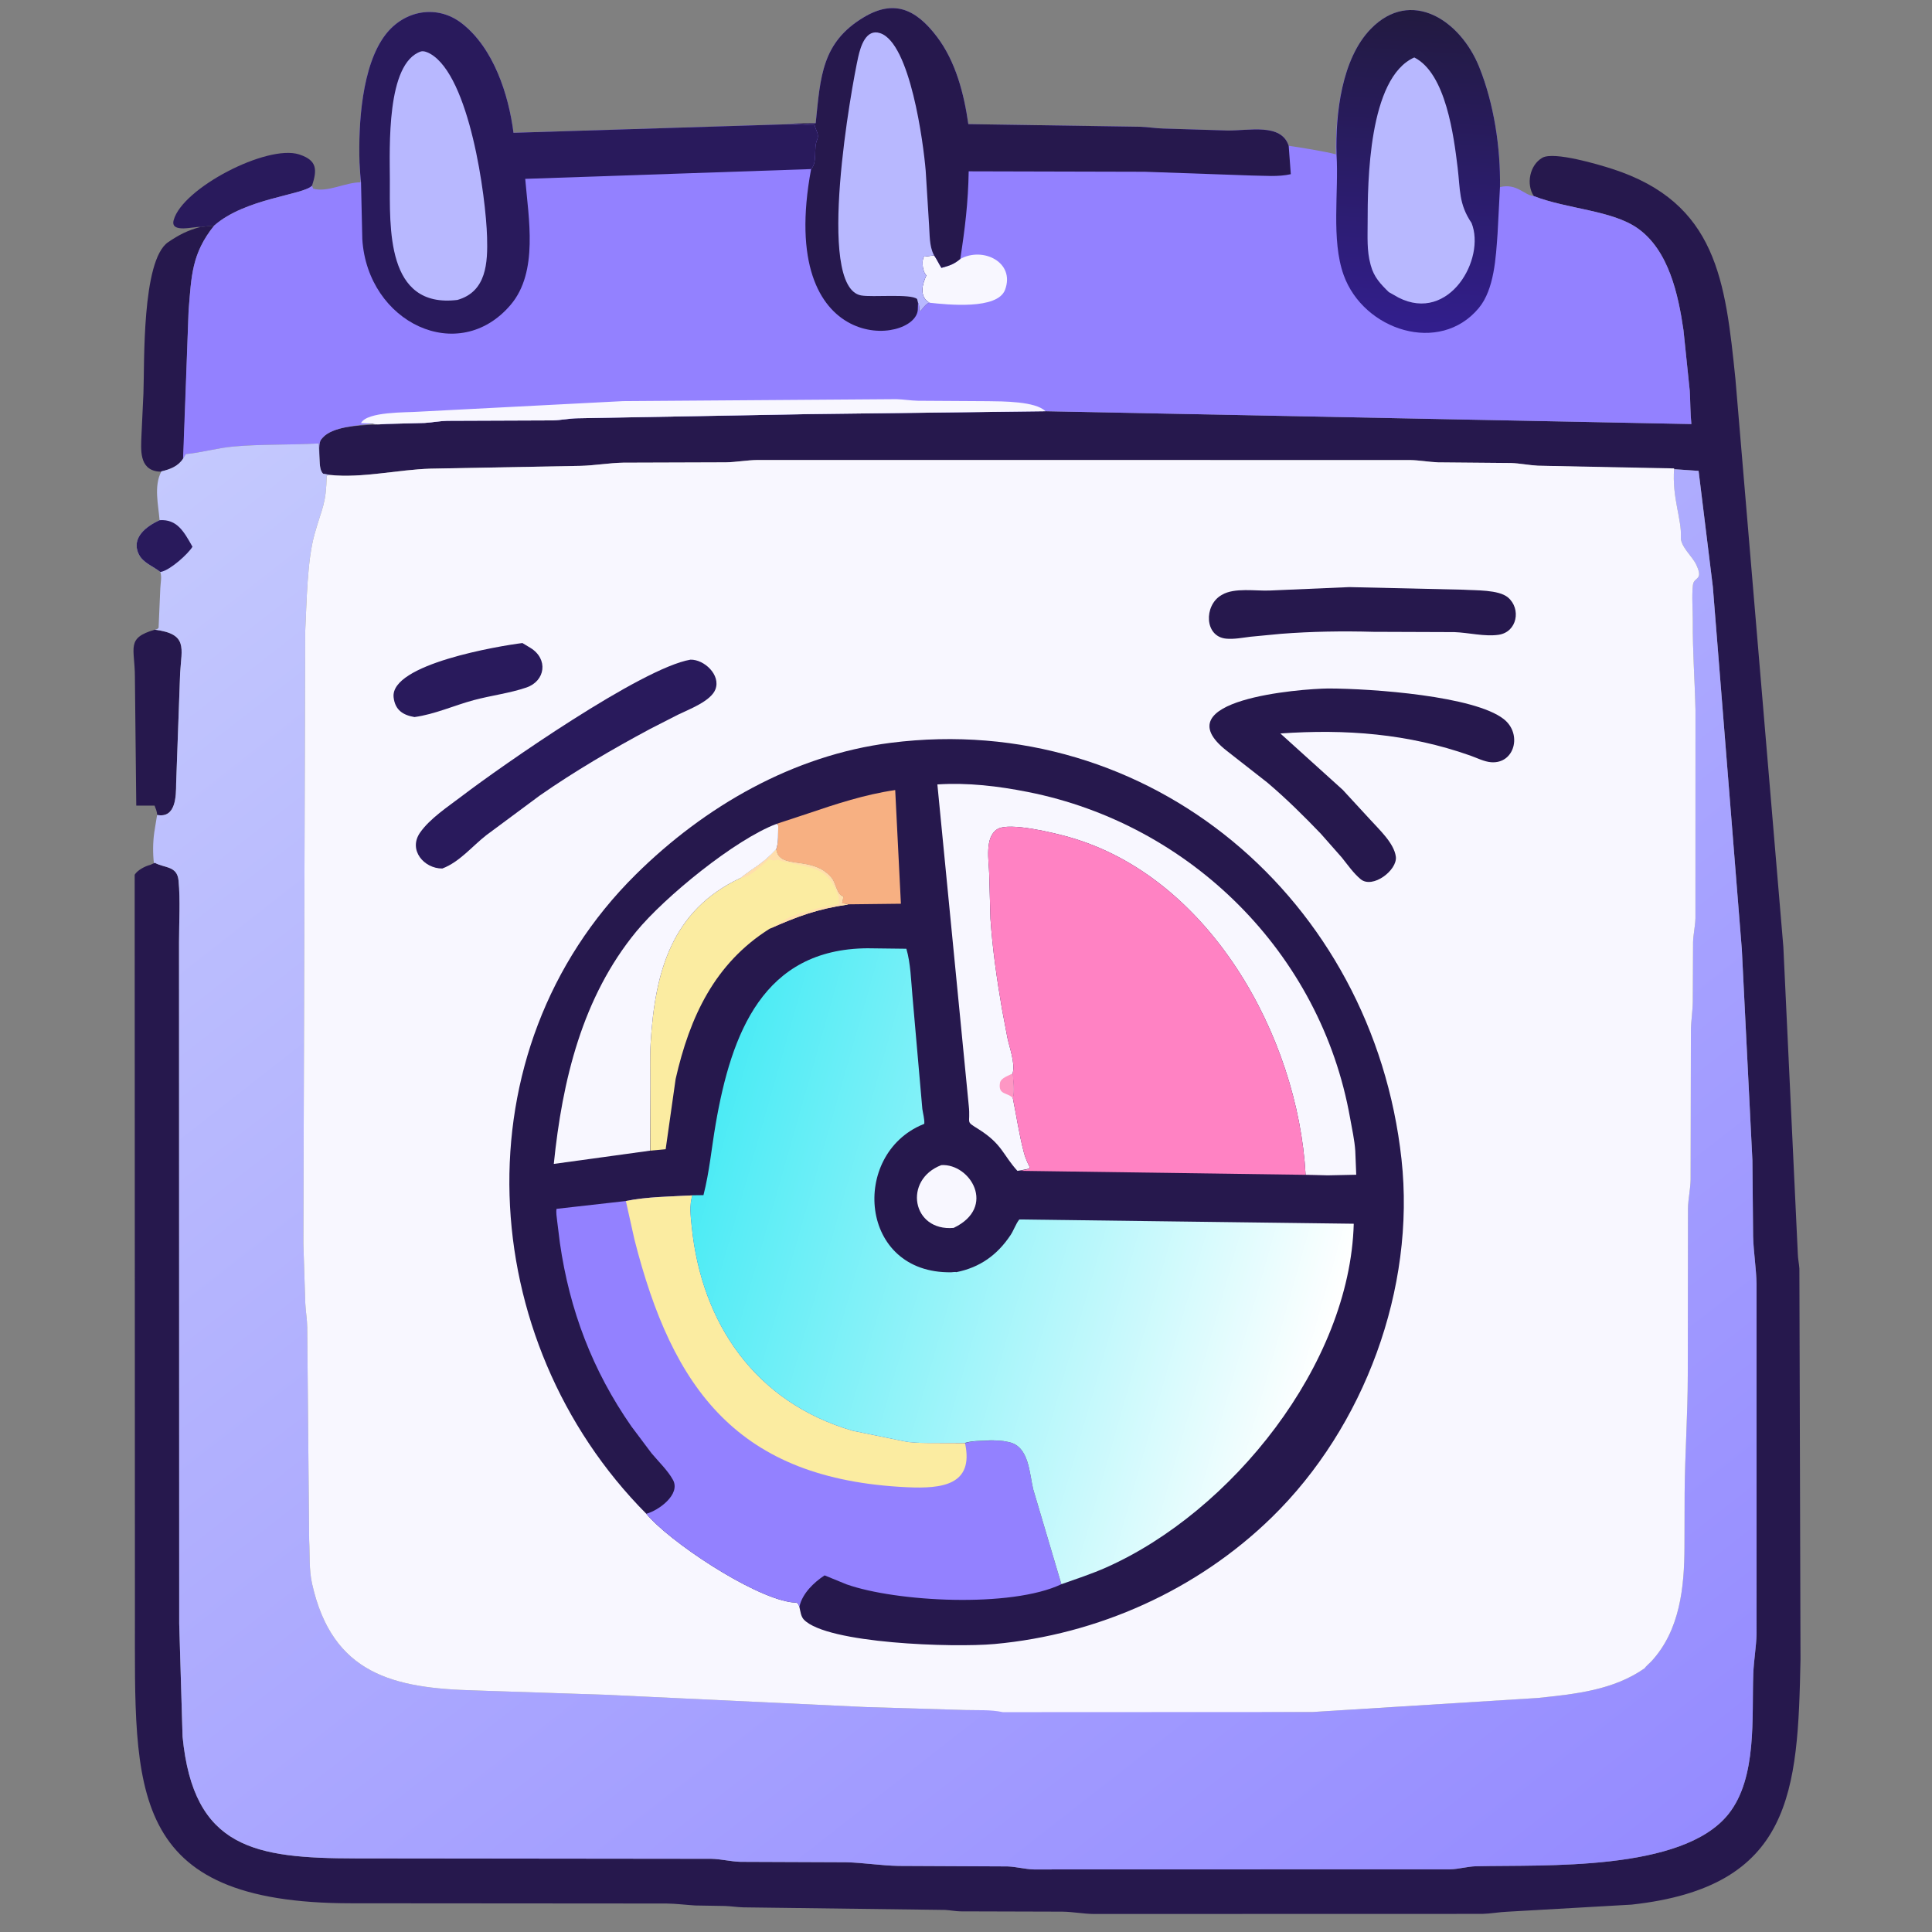 <?xml version="1.0" encoding="utf-8" ?>
<svg xmlns="http://www.w3.org/2000/svg" xmlns:xlink="http://www.w3.org/1999/xlink" width="512" height="512">
	<rect width="100%" height="100%" fill="#808080" stroke="none"/>
	<path fill="#291A5C" d="M53.114 60.15C51.541 59.956 45.059 61.937 46.021 58.355C48.305 49.851 70.753 38.216 79.252 40.915L79.5 41.002C84.049 42.547 84.066 44.997 82.691 49.227C80.266 51.705 64.955 52.54 56.731 59.803C55.59 59.864 54.311 60.004 53.181 60.201L53.114 60.15Z"/>
	<path fill="#26184D" d="M41.037 166.876C49.854 168.006 48.118 171.731 47.737 178.359L46.684 207.537C46.66 211.015 46.62 216.916 41.632 215.968C41.647 215.086 41.237 214.244 40.96 213.492L36.112 213.498L35.749 179.365C35.74 171.7 33.302 169.093 41.037 166.876Z"/>
	<path fill="#26184D" d="M53.114 60.15L53.181 60.201C54.311 60.004 55.59 59.864 56.731 59.803C50.779 67.24 50.731 73.138 49.977 82.349L48.603 121.532C47.189 123.609 45.071 124.372 42.781 124.921L42.722 125.005L41.908 124.96C36.809 124.359 37.351 119.091 37.488 115.382L38.011 104.265C38.322 96.692 37.486 68.984 44.567 64.174C47.454 62.213 49.723 61.048 53.114 60.15Z"/>
	<path fill="#26184D" d="M406.481 51.972C404.4 48.862 405.345 43.759 408.729 41.81C411.777 40.056 423.678 43.604 427.25 44.758C455.03 53.732 457.234 74.458 459.911 100.5L472.607 250.936L476.442 332.294C476.473 333.602 476.764 334.889 476.856 336.197L477.151 439.714C476.455 474.726 475.095 500.075 432.375 504.746L399.5 506.624C397.29 506.708 395.114 507.135 392.881 507.199L289.793 507.224C287.048 507.182 284.318 506.646 281.534 506.609L254.5 506.531C253.15 506.5 251.825 506.227 250.48 506.15L197 505.468C195.362 505.431 193.742 505.159 192.104 505.104L184.25 504.971C181.695 504.817 179.198 504.483 176.628 504.451L93.137 504.39C33.396 504.397 35.788 474.314 35.755 427.776L35.69 231.814C36.408 230.602 38.475 229.526 39.812 229.205L40.786 228.77L41.021 228.641C43.571 230.08 46.938 229.397 47.314 233.341C47.82 238.645 47.44 244.349 47.446 249.693L47.493 430.272L48.383 460.23C51.266 489.938 67.585 492.456 94.242 492.498L188.475 492.601C191.119 492.657 193.637 493.331 196.225 493.405L224.163 493.516C228.819 493.628 233.472 494.4 238.125 494.486L267 494.621C269.363 494.708 271.638 495.358 273.96 495.419L384.247 495.392C386.639 495.335 388.871 494.631 391.216 494.575C409.282 494.144 445.88 496.07 458.079 480.719C465.725 471.096 464.202 454.997 464.641 443.52C464.776 439.997 465.415 436.519 465.509 433L465.501 340.226C465.415 336.016 464.706 331.833 464.59 327.625L464.403 307.5L461.602 251.579L453.921 155.5L450.144 124.787L443.67 124.332L407.556 123.413C405.184 123.292 402.826 122.784 400.412 122.703L381.125 122.532C378.635 122.435 376.195 121.964 373.671 121.922L200.683 121.908C197.894 121.943 195.156 122.478 192.351 122.524L165.165 122.612C161.36 122.687 157.651 123.359 153.894 123.456L114.125 124.197C105.504 124.444 95.991 126.768 87.451 125.861L85.625 125.527C84.642 124.628 84.754 122.485 84.658 121.186C84.65 119.956 84.35 117.42 85.119 116.451L85.476 116.031C88.104 113.001 95.001 112.77 98.813 112.548C99.595 112.632 101.596 112.361 102.505 112.344L112.571 112.082C114.547 111.954 116.522 111.575 118.5 111.517L146.493 111.41C148.686 111.347 150.82 110.881 152.998 110.846L214.372 109.742L277.055 108.981L448.231 112.38C447.934 109.449 447.972 106.507 447.803 103.569L446.138 87.498C444.786 78.164 442.265 66.353 434.018 60.521C427.21 55.707 415.44 55.443 406.481 51.972Z"/>
	<path fill="#9381FF" d="M210.225 32.886L216.169 32.663C217.44 20.257 217.785 11.263 228.875 4.602C236.789 -0.151 242.62 2.268 248.261 9.691C253.273 16.288 255.467 24.818 256.616 32.892L302.125 33.588C304.196 33.649 306.241 34.017 308.324 34.063L325.214 34.582C330.973 34.673 339.536 32.553 341.517 38.631C344.217 39.006 351.738 40.241 354.037 40.907C353.889 30.334 355.511 15.567 363.33 7.597C373.904 -3.182 386.979 5.28 392.001 17.75C395.909 27.455 397.671 39.057 397.512 49.58C402.007 48.505 403.891 51.735 406.481 51.972C415.44 55.443 427.21 55.707 434.018 60.521C442.265 66.353 444.786 78.164 446.138 87.498L447.803 103.569C447.972 106.507 447.934 109.449 448.231 112.38L277.055 108.98L214.372 109.742L152.998 110.846C150.82 110.881 148.686 111.347 146.493 111.41L118.5 111.517C116.522 111.575 114.547 111.954 112.571 112.082L102.505 112.344C101.596 112.361 99.595 112.632 98.813 112.242C95.001 112.77 88.104 113.001 85.476 116.031L85.119 116.451C84.35 117.42 84.65 119.956 84.658 121.186L84.44 117.517C76.916 117.951 69.271 117.663 61.784 118.339C57.584 118.718 53.429 119.948 49.251 120.34L48.512 121.532L49.977 82.349C50.731 73.138 50.779 67.24 56.731 59.803C64.955 52.54 80.266 51.705 82.691 49.227L83 49.994C86.775 51.093 91.52 48.298 95.547 48.323C95.596 48.113 95.302 43.941 95.275 43.088C94.956 33.006 95.841 17.401 102.163 9.178C107.162 2.677 115.867 1.101 122.427 6.221C130.787 12.746 134.789 25.02 136.08 35.195L210.225 32.886Z"/>
	<path fill="#F8F7FF" d="M254.481 68.634C260.455 65.292 269.104 69.5 266.342 76.814C264.333 82.135 251.113 80.749 246.276 80.22C243.538 78.584 244.387 75.343 245.489 73C245.023 72.431 244.851 72.038 244.672 71.324L244.618 71.098L244.572 70.9C244.492 70.04 244.369 68.72 244.875 67.998L247.542 67.683C248.288 68.765 248.798 69.902 249.483 70.994C251.591 70.412 252.784 70.059 254.481 68.634Z"/>
	<path fill="#F8F7FF" d="M98.813 112.242L95.67 112.125C97.272 109.017 107.848 109.349 110.792 109.111L165.125 106.301L237.566 105.783C239.468 105.843 241.344 106.161 243.251 106.203L261.927 106.318C265.549 106.366 274.463 106.32 277.055 108.981L214.372 109.742L152.998 110.846C150.82 110.881 148.686 111.347 146.493 111.41L118.5 111.517C116.522 111.575 114.547 111.954 112.571 112.082L102.505 112.344C101.596 112.361 99.595 112.632 98.813 112.242Z"/>
	<defs>
		<linearGradient id="gradient_0" gradientUnits="userSpaceOnUse" x1="378.33" y1="3.12" x2="372.799" y2="87.655">
			<stop offset="0" stop-color="#221A40"/>
			<stop offset="1" stop-color="#321E8D"/>
		</linearGradient>
	</defs>
	<path fill="url(#gradient_0)" d="M354.192 40.907C353.889 30.334 355.511 15.567 363.33 7.597C373.904 -3.182 386.979 5.28 392.001 17.75C395.909 27.455 397.671 39.057 397.512 49.58L396.869 61.935C396.42 68.158 396.029 76.661 391.885 81.644C381.541 94.083 361.358 87.587 356.079 72.875C352.728 63.533 354.824 50.832 354.192 40.907Z"/>
	<path fill="#B8B8FF" d="M368.047 77.41C365.851 75.276 364.105 73.421 363.278 70.357L363.185 70C362.206 66.442 362.438 62.699 362.437 59.038C362.435 48.284 362.633 20.637 374.8 15.225C383.205 19.451 385.275 36.131 386.286 44.41C387.009 50.334 386.553 54.016 389.973 59.093C393.786 68.559 384.053 85.693 370.625 78.868L368.047 77.41Z"/>
	<path fill="#26184D" d="M210.225 32.716L216.169 32.663C217.44 20.257 217.785 11.263 228.875 4.602C236.789 -0.151 242.62 2.268 248.261 9.691C253.273 16.288 255.467 24.818 256.616 32.892L302.125 33.588C304.196 33.649 306.241 34.017 308.324 34.063L325.214 34.582C330.973 34.673 339.536 32.553 341.517 38.631L342.076 46.159C338.753 46.923 335.036 46.546 331.632 46.511L303.392 45.519L256.713 45.402C256.572 53.685 255.739 60.52 254.481 68.634C252.784 70.059 251.591 70.412 249.483 70.994C248.798 69.902 248.288 68.765 247.542 67.683L244.875 67.998C244.369 68.72 244.492 70.04 244.572 70.9L244.618 71.098L244.672 71.324C244.851 72.038 245.023 72.431 245.489 73C244.387 75.343 243.538 78.584 246.276 80.22C245.355 80.529 244.687 81.59 244.038 82.317L243.625 82.317C243.624 81.695 243.65 81.121 243.43 80.527L243.288 80.219L243.226 82.125C242.487 91.308 205.641 94.923 214.951 44.807C216.674 43.006 215.56 39.307 216.517 37.126C217.167 35.646 216.279 34.694 215.945 33.405L215.877 33.125C214.053 33.166 212.048 32.888 210.225 32.716Z"/>
	<path fill="#B8B8FF" d="M243.288 80.219L243.038 79.243C241.326 77.767 231.177 78.844 228.182 78.289C215.991 76.028 225.802 22.31 227.442 15.074C228.062 12.337 229.472 7.534 233.25 8.787C241.224 11.434 244.709 37.877 245.32 45.256L246.211 59.624C246.403 62.205 246.256 65.109 247.434 67.476L247.542 67.683L244.875 67.998C244.369 68.72 244.492 70.04 244.572 70.9L244.618 71.098L244.672 71.324C244.851 72.038 245.023 72.431 245.489 73C244.387 75.343 243.538 78.584 246.276 80.22C245.355 80.529 244.687 81.59 244.038 82.317L243.625 82.317C243.624 81.695 243.65 81.121 243.43 80.527L243.288 80.219Z"/>
	<path fill="#291A5C" d="M95.671 48.323C95.596 48.113 95.302 43.941 95.275 43.088C94.956 33.006 95.841 17.401 102.163 9.178C107.162 2.677 115.867 1.101 122.427 6.221C130.787 12.746 134.789 25.02 136.08 35.195L210.225 32.886C212.048 32.888 214.053 33.166 215.877 33.125L215.945 33.405C216.279 34.694 217.167 35.646 216.517 37.126C215.56 39.307 216.674 43.006 214.951 44.807L139.189 47.399C140.059 57.782 142.731 72.029 135.362 80.739C121.53 97.087 97.39 85.498 96.016 63.381L95.671 48.323Z"/>
	<path fill="#B8B8FF" d="M111.588 13.625C112.375 13.448 113.354 13.867 114.029 14.251C124.472 20.199 128.774 52.1 129.078 62.823C129.271 69.608 128.959 77.291 121.214 79.488C102.2 81.789 103.334 60.229 103.313 47.568C103.299 39.2 102.337 16.673 111.588 13.625Z"/>
	<defs>
		<linearGradient id="gradient_1" gradientUnits="userSpaceOnUse" x1="416.881" y1="513.359" x2="86.27" y2="90.526">
			<stop offset="0" stop-color="#958BFF"/>
			<stop offset="1" stop-color="#C4C9FE"/>
		</linearGradient>
	</defs>
	<path fill="url(#gradient_1)" d="M48.512 121.532L49.251 120.34C53.429 119.948 57.584 118.718 61.784 118.339C69.271 117.663 76.916 117.951 84.44 117.517L84.658 121.186C84.754 122.485 84.642 124.628 85.625 125.527L87.451 125.875L86.578 126.063C86.412 133.675 85.405 134.317 83.387 141.451C81.378 148.551 81.282 159.506 80.879 167.426L80.395 329.625L80.903 345.375C81.003 347.543 81.395 349.633 81.417 351.833L81.93 408.174C82.143 411.991 81.861 415.923 82.697 419.677C88.063 443.778 104.411 447.405 125.832 447.981L160.484 449.133L229.525 452.389L255.717 453.173C259.015 453.269 262.498 453.034 265.767 453.333L347.851 453.701L407.568 449.978C417.475 448.927 427.533 447.947 435.904 442.067C435.967 441.783 437.337 440.586 437.606 440.296C445.237 432.038 446.37 420.583 446.402 409.896L446.444 395.603C446.527 385.181 447.268 375.107 447.278 364.424L447.335 320.194C447.387 317.632 447.984 315.162 448.027 312.623L448.107 273.137C448.138 270.541 448.578 267.991 448.61 265.401L448.68 249.673C448.745 247.54 449.254 245.488 449.307 243.357L449.319 188.246C449.147 180.204 448.548 172.879 448.615 164.655C448.64 161.556 448.29 158.077 448.646 155.034C448.914 152.737 451.608 153.974 449.466 149.522C448.498 147.51 445.327 144.751 445.451 142.435C445.71 137.579 443.036 131.766 443.67 124.342L450.144 124.787L453.921 155.5L461.602 251.579L464.403 307.5L464.59 327.625C464.706 331.833 465.415 336.016 465.501 340.226L465.509 433C465.415 436.519 464.776 439.997 464.641 443.52C464.202 454.997 465.725 471.096 458.079 480.719C445.88 496.07 409.282 494.144 391.216 494.575C388.871 494.631 386.639 495.335 384.247 495.392L273.96 495.419C271.638 495.358 269.363 494.708 267 494.621L238.125 494.486C233.472 494.4 228.819 493.628 224.163 493.516L196.225 493.405C193.637 493.331 191.119 492.657 188.475 492.601L94.242 492.498C67.585 492.456 51.266 489.938 48.383 460.23L47.493 430.272L47.446 249.693C47.44 244.349 47.82 238.645 47.314 233.341C46.938 229.397 43.571 230.08 41.021 228.641L40.786 228.77C40.483 226.162 40.51 223.215 40.878 220.612L41.632 215.968C46.62 216.916 46.66 211.015 46.684 207.537L47.737 178.359C48.118 171.731 49.854 168.006 41.037 166.876C41.554 166.739 41.659 166.79 42.029 166.375L42.484 155.859C42.538 154.524 42.933 152.832 42.476 151.564C40.616 150.076 37.892 149.165 36.78 146.875C34.667 142.52 38.803 139.446 42.289 137.857C41.96 133.711 40.739 128.882 42.722 125.005L42.781 124.921C45.071 124.372 47.189 123.609 48.512 121.532Z"/>
	<path fill="#291A5C" d="M42.289 137.857C46.913 137.546 48.732 140.849 51.009 144.893C49.806 146.842 45.179 151.019 42.71 151.541L42.477 151.564C40.616 150.076 37.892 149.165 36.78 146.875C34.667 142.52 38.803 139.446 42.289 137.857Z"/>
	<path fill="#F8F7FF" d="M87.451 125.875C95.991 126.768 105.504 124.444 114.125 124.197L153.894 123.456C157.651 123.359 161.36 122.687 165.165 122.612L192.351 122.524C195.156 122.478 197.894 121.943 200.683 121.908L373.671 121.922C376.195 121.964 378.635 122.435 381.125 122.532L400.412 122.703C402.826 122.784 405.184 123.292 407.556 123.413L443.67 124.133C443.036 131.766 445.71 137.579 445.451 142.435C445.327 144.751 448.498 147.51 449.466 149.522C451.608 153.974 448.914 152.737 448.646 155.034C448.29 158.077 448.64 161.556 448.615 164.655C448.548 172.879 449.147 180.204 449.319 188.246L449.307 243.357C449.254 245.488 448.745 247.54 448.68 249.673L448.61 265.401C448.578 267.991 448.138 270.541 448.107 273.137L448.027 312.623C447.984 315.162 447.387 317.632 447.335 320.194L447.278 364.424C447.268 375.107 446.527 385.181 446.444 395.603L446.402 409.896C446.37 420.583 445.237 432.038 437.606 440.296C437.337 440.586 435.967 441.783 435.904 442.067C427.533 447.947 417.475 448.927 407.568 449.978L347.851 453.701L265.767 453.739C262.498 453.034 259.015 453.269 255.717 453.173L229.525 452.389L160.484 449.133L125.832 447.981C104.411 447.405 88.063 443.778 82.697 419.677C81.861 415.923 82.143 411.991 81.93 408.174L81.417 351.833C81.395 349.633 81.003 347.543 80.903 345.375L80.395 329.625L80.879 167.426C81.282 159.506 81.378 148.551 83.387 141.451C85.405 134.317 86.412 133.675 86.578 126.063L87.451 125.875Z"/>
	<path fill="#291A5C" d="M138.448 170.414L140.557 171.685C145.362 174.622 144.544 180.473 139.501 182.2C135.062 183.721 130.078 184.319 125.513 185.553C120.27 186.97 115.228 189.293 109.839 190.029C106.811 189.51 104.711 188.186 104.315 184.829C103.272 175.993 132.433 171.154 138.448 170.414Z"/>
	<path fill="#26184D" d="M357.583 155.588L387.781 156.277C391.005 156.492 397.155 156.231 399.633 158.332C403.169 161.33 402.083 167.489 397.164 168.221C393.49 168.768 389.153 167.645 385.439 167.516L363.934 167.438C355.83 167.214 347.585 167.336 339.5 167.966L331.375 168.742C329.3 168.997 327.029 169.45 324.933 169.248C319.145 168.688 319.067 160.5 323.564 157.794L323.854 157.625C327.125 155.668 332.816 156.661 336.508 156.494L357.583 155.588Z"/>
	<path fill="#291A5C" d="M182.991 174.817C186.609 174.735 191.079 178.879 189.582 182.712C188.357 185.847 182.497 188.018 179.662 189.408L172.299 193.171C162.364 198.484 152.315 204.361 143.075 210.802L128.875 221.334C125.079 224.305 121.779 228.448 117.212 230.166C112.368 230.192 108.13 225.257 111.309 220.67C113.922 216.901 118.78 213.738 122.416 210.964C132.866 202.991 170.089 176.991 182.991 174.817Z"/>
	<path fill="#26184D" d="M352.03 182.456C363.831 182.489 390.707 184.448 398.507 190.566C403.479 194.468 401.395 202.477 395.162 201.999C393.327 201.858 391.395 200.855 389.67 200.245C373.169 194.409 356.6 193.169 339.31 194.376L355.837 209.31L363.175 217.274C365.504 219.852 369.433 223.438 369.909 227.01C370.385 230.581 363.751 235.654 360.565 232.979C358.655 231.374 357.163 229.213 355.611 227.271L350.042 220.955C345.537 216.254 340.849 211.62 335.883 207.41L325.123 198.983C307.77 185.45 344.528 182.531 352.03 182.456Z"/>
	<path fill="#26184D" d="M171.277 401.169C125.645 355.201 121.198 278.544 168.497 231.746C186.762 213.675 210.225 200.145 235.976 196.864C304.798 188.095 363.845 238.387 371.41 307.188C375.177 341.449 361.572 378.167 337.024 402.125C317.301 421.374 290.957 433.188 263.57 435.68C252.591 436.679 219.182 435.578 213.047 429.227C212.227 428.379 212.127 427.001 211.846 425.869C211.418 424.366 211.043 424.824 209.466 424.576C198.939 422.921 177.233 408.394 171.277 401.169Z"/>
	<path fill="#F8F7FF" d="M249.46 308.767C257.109 308.303 264.214 319.902 252.733 325.404C241.669 326.392 239.3 312.648 249.46 308.767Z"/>
	<path fill="#F7B082" d="M205.819 218.323L213.995 215.625C221.642 213.033 229.213 210.541 237.239 209.373L238.749 239.498L224.809 239.656L223.125 239.377L223.5 237.596C221.734 237.221 221.557 234.092 220.394 232.677C215.313 226.496 206.489 230.733 205.694 225.094C206.364 223.357 206.171 220.635 206.244 218.75L205.819 218.323Z"/>
	<path fill="#FBECA1" d="M205.694 225.094C206.489 230.733 215.313 226.496 220.394 232.677C221.557 234.092 221.734 237.221 223.5 237.596L223.125 239.377L224.809 239.698C216.719 240.842 211.192 242.891 203.973 246.12C189.429 255.27 182.809 269.429 179.05 285.942L176.409 304.56L172.322 304.939L172.336 287.875C172.356 284.082 172.197 280.251 172.422 276.465C173.533 257.79 177.868 241.27 196.252 232.676C199.868 229.806 201.968 229.084 205.694 225.094Z"/>
	<path fill="#FFDEAC" d="M205.694 225.094C206.489 230.733 215.313 226.496 220.394 232.677C221.557 234.092 221.734 237.221 223.5 237.596L223.125 239.377L224.809 239.698C216.719 240.842 211.192 242.891 203.973 246.12L208.375 243.5C208.721 243.362 208.953 243.32 209.227 243.048L210.125 242.75C210.722 242.494 211.23 242.414 211.863 242.036L212.125 241.877C212.686 241.945 212.903 241.792 213.426 241.688L214.438 241.438C215.23 241.144 216.102 240.849 216.93 240.684L219.125 240.25C219.683 240.058 220.13 240.055 220.699 239.941L222.25 239.625C222.261 238.976 222.392 237.923 222.163 237.335L222.04 237.085C219.323 230.096 216.041 230.209 209.29 228.656L208.938 228.562C207.892 228.394 207.117 228.205 206.126 227.812L205.82 227.945C205.155 228.092 204.372 228.065 203.877 227.625C202.145 229.092 198.971 232.285 196.741 232.625L196.252 232.676C199.868 229.806 201.968 229.084 205.694 225.094Z"/>
	<path fill="#F8F7FF" d="M205.819 218.323L206.244 218.75C206.171 220.635 206.364 223.357 205.694 225.094C201.968 229.084 199.868 229.806 196.252 232.676C177.868 241.27 173.533 257.79 172.422 276.465C172.197 280.251 172.356 284.082 172.336 287.875L172.265 304.939L146.762 308.451C149.011 286.376 154.274 264.281 168.652 246.826C176.206 237.655 194.803 222.461 205.819 218.323Z"/>
	<path fill="#F8F7FF" d="M270.419 310.172L269.625 310.287C265.813 306.12 265.624 303.228 259.427 299.313C255.599 296.894 257.294 298.164 256.722 292.921L248.414 207.882C256.51 207.365 264.469 208.312 272.398 209.881C315.5 218.41 350.04 252.616 357.781 296.25C358.286 299.101 358.973 302.112 359.164 305L359.416 311.32L351.81 311.479L345.997 311.317C343.994 274.577 320.479 232.451 283.422 221.875C279.561 220.773 267.504 217.786 264.321 219.723C260.86 221.83 262.067 228.213 262.149 231.565L262.484 243.507C263.028 251.507 264.179 259.507 265.536 267.407L266.986 275.06C267.542 277.625 269.011 281.648 268.422 284.204L268.358 284.462C268.513 286.346 268.882 289.175 268.409 290.991C269.39 295.77 270.063 300.55 271.303 305.283C272.623 310.315 274.431 309.341 270.419 310.172Z"/>
	<path fill="#FE97C4" d="M268.358 284.462C268.513 286.346 268.882 289.175 268.409 290.991C266.991 289.435 264.482 290.255 265.002 287C265.22 285.631 267.281 285.103 268.358 284.462Z"/>
	<path fill="#FF82C3" d="M268.358 284.462L268.422 284.204C269.011 281.648 267.542 277.625 266.986 275.06L265.536 267.407C264.179 259.507 263.028 251.507 262.484 243.507L262.149 231.565C262.067 228.213 260.86 221.83 264.321 219.723C267.504 217.786 279.561 220.773 283.422 221.875C320.479 232.451 343.994 274.577 345.997 311.317L351.81 311.424L270.419 310.285C274.431 309.341 272.623 310.315 271.303 305.283C270.063 300.55 269.39 295.77 268.409 290.991C268.882 289.175 268.513 286.346 268.358 284.462Z"/>
	<path fill="#9381FF" d="M165.86 318.282C171.532 317.137 177.689 317.109 183.472 316.792C182.649 319.518 183.016 322.17 183.297 324.976C185.876 350.7 200.146 371.639 225.93 379.164L239.427 381.921C241.526 382.379 243.762 382.372 245.902 382.413L255.747 382.445C257.815 381.749 260.403 381.879 262.56 381.762C264.147 381.728 265.587 381.761 267.139 382.125L267.523 382.21C272.74 383.436 272.791 390.478 273.811 394.678L281.281 419.834C267.945 426.175 237.452 424.512 224.315 419.859L218.527 417.49C215.743 419.295 212.671 422.256 211.9 425.61L211.846 425.869C211.418 424.366 211.043 424.824 209.466 424.576C198.939 422.921 177.233 408.394 171.277 401.169C174.599 400.276 180.426 396.004 178.35 392.198C176.984 389.695 174.485 387.313 172.657 385.116L167.302 377.98C157.014 363.209 150.934 347.201 148.379 329.405L147.645 323.509C147.542 322.519 147.316 321.334 147.491 320.357L165.86 318.282Z"/>
	<path fill="#FBECA1" d="M165.86 318.282C171.532 317.137 177.689 317.109 183.472 316.792C182.649 319.518 183.016 322.17 183.297 324.976C185.876 350.7 200.146 371.639 225.93 379.164L239.427 381.921C241.526 382.379 243.762 382.372 245.902 382.413L255.747 382.445C258.148 393.598 249.648 394.56 240.359 394.13C195.495 392.051 178.2 368.089 168.146 328.522L165.86 318.282Z"/>
	<defs>
		<linearGradient id="gradient_2" gradientUnits="userSpaceOnUse" x1="184.138" y1="313.664" x2="350.397" y2="361.128">
			<stop offset="0" stop-color="#4BEBF5"/>
			<stop offset="1" stop-color="white"/>
		</linearGradient>
	</defs>
	<path fill="url(#gradient_2)" d="M183.472 316.761L186.423 316.728C188.012 310.528 188.573 304.193 189.659 297.898C193.828 273.743 202.297 251.503 229.854 251.303L240.197 251.429C241.327 255.279 241.437 259.861 241.799 263.862L244.428 293.875C244.598 295.111 245.042 296.595 244.948 297.826L244.566 297.982C225.323 305.942 227.597 337.587 252.11 337.166C252.455 337.161 253.176 337.025 253.447 337.134C259.659 335.894 264.273 332.612 267.792 327.331C268.661 326.026 269.18 324.362 270.128 323.17L358.758 324.303C357.735 361.711 326.281 400.663 293.171 415.385C289.297 417.107 285.27 418.413 281.281 419.834L273.811 394.678C272.791 390.478 272.74 383.436 267.523 382.21L267.139 382.125C265.587 381.761 264.147 381.728 262.56 381.712C260.403 381.879 257.815 381.749 255.747 382.38L245.902 382.413C243.762 382.372 241.526 382.379 239.427 381.921L225.93 379.164C200.146 371.639 185.876 350.7 183.297 324.976C183.016 322.17 182.649 319.518 183.472 316.761Z"/>
</svg>
